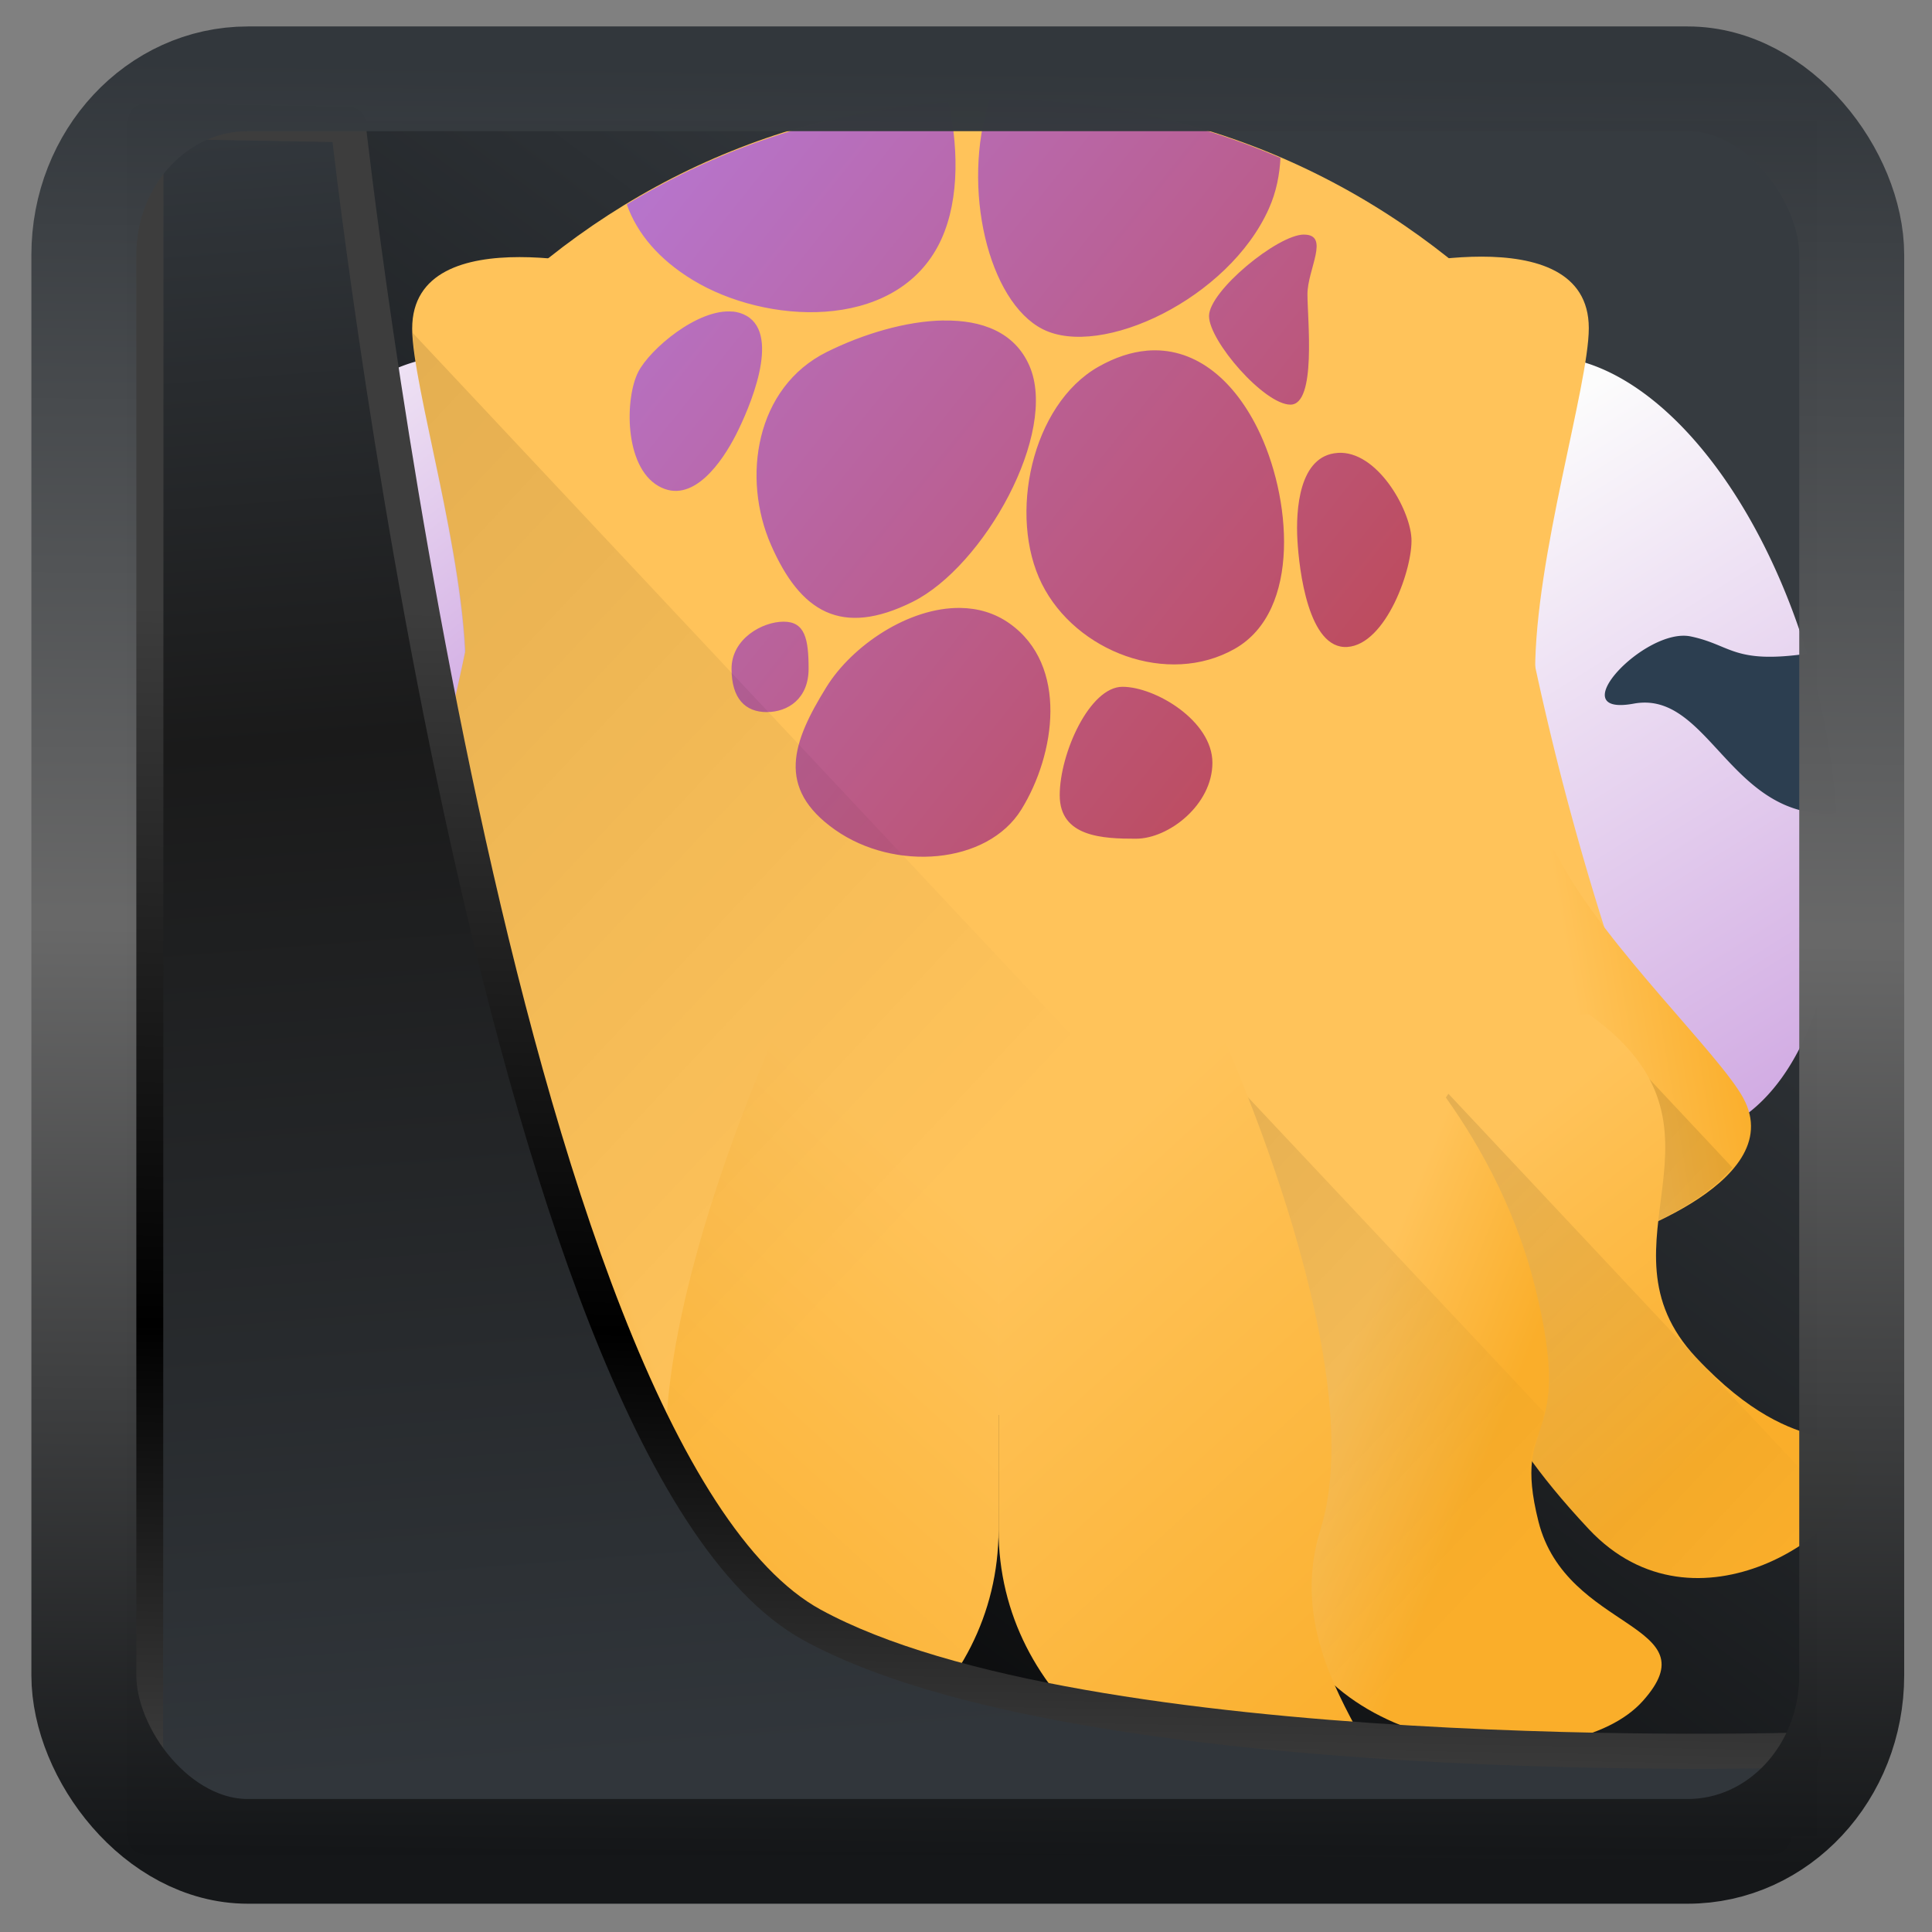 <?xml version="1.0" encoding="UTF-8" standalone="no"?>
<!-- Created with Inkscape (http://www.inkscape.org/) -->

<svg
  width="32"
  height="32"
  version="1.1"
  viewBox="0 0 32 32"
  id="svg22"
  xmlns:xlink="http://www.w3.org/1999/xlink"
  xmlns="http://www.w3.org/2000/svg"
  xmlns:svg="http://www.w3.org/2000/svg">
 <rect x="0" y="0" width="32" height="32" fill="#808080" stroke="none"/>
 <defs
   id="defs12">
  <linearGradient
    id="linearGradient917">
   <stop
     style="stop-color:#000000;stop-opacity:0.996"
     offset="0"
     id="stop913" />
   <stop
     style="stop-color:#353a3f;stop-opacity:0.996"
     offset="1"
     id="stop915" />
  </linearGradient>
  <linearGradient
    xlink:href="#linearGradient3487"
    id="linearGradient3403"
    gradientUnits="userSpaceOnUse"
    x1="6.949"
    y1="4.555"
    x2="11.215"
    y2="59.052" />
  <linearGradient
    id="linearGradient3487">
   <stop
     style="stop-color:#32373c;stop-opacity:1"
     offset="0"
     id="stop3481" />
   <stop
     id="stop3483"
     offset="0.368"
     style="stop-color:#1a1a1a;stop-opacity:1" />
   <stop
     style="stop-color:#31363b;stop-opacity:1"
     offset="1"
     id="stop3485" />
  </linearGradient>
  <linearGradient
    xlink:href="#linearGradient20604"
    id="linearGradient20558"
    gradientUnits="userSpaceOnUse"
    x1="25.802"
    y1="20.374"
    x2="25.111"
    y2="58.913" />
  <linearGradient
    id="linearGradient20604">
   <stop
     id="stop20598"
     offset="0"
     style="stop-color:#3d3d3d;stop-opacity:1" />
   <stop
     style="stop-color:#000000;stop-opacity:1"
     offset="0.618"
     id="stop20600" />
   <stop
     id="stop20602"
     offset="1"
     style="stop-color:#3d3d3d;stop-opacity:1" />
  </linearGradient>
  <filter
    style="color-interpolation-filters:sRGB"
    id="filter20720"
    x="-0.011"
    y="-0.01"
    width="1.021"
    height="1.02">
   <feGaussianBlur
     stdDeviation="1.421657e-05"
     id="feGaussianBlur20722" />
  </filter>
  <linearGradient
    gradientTransform="translate(0.361,-0.13)"
    xlink:href="#linearGradient4555"
    id="linearGradient4557"
    x1="43.5"
    y1="64.012"
    x2="44.142"
    y2="0.306"
    gradientUnits="userSpaceOnUse" />
  <linearGradient
    id="linearGradient4555">
   <stop
     style="stop-color:#141618;stop-opacity:1"
     offset="0"
     id="stop4551" />
   <stop
     id="stop4559"
     offset="0.518"
     style="stop-color:#686868;stop-opacity:1" />
   <stop
     style="stop-color:#31363b;stop-opacity:1"
     offset="1"
     id="stop4553" />
  </linearGradient>
  <filter
    style="color-interpolation-filters:sRGB"
    id="filter4601"
    x="-0.03"
    width="1.059"
    y="-0.03"
    height="1.059">
   <feGaussianBlur
     stdDeviation="1.5191441e-05"
     id="feGaussianBlur4603" />
  </filter>
  <linearGradient
    xlink:href="#linearGradient917"
    id="linearGradient919"
    x1="7.401"
    y1="41.743"
    x2="33.063"
    y2="7.107"
    gradientUnits="userSpaceOnUse"
    gradientTransform="scale(0.665)" />
  <linearGradient
    id="c"
    y1="20.16"
    x1="25.13"
    y2="4.759"
    x2="7.07"
    gradientUnits="userSpaceOnUse"
    gradientTransform="matrix(1.25,0,0,1.267,388.57,502.26)">
   <stop
     stop-color="#c0392b"
     id="stop47479" />
   <stop
     offset="1"
     stop-color="#b677d3"
     id="stop47481" />
  </linearGradient>
  <linearGradient
    xlink:href="#a"
    id="b"
    y1="532.43"
    x1="382.21"
    y2="526.79"
    x2="395.45"
    gradientUnits="userSpaceOnUse"
    gradientTransform="matrix(1.083,0.633,0.625,-1.097,-357.51,852.48)" />
  <linearGradient
    id="a"
    y1="534.08"
    x1="390.08"
    y2="513.54"
    x2="389.88"
    gradientUnits="userSpaceOnUse"
    gradientTransform="matrix(-1.083,0.633,-0.625,-1.097,1174.65,852.48)">
   <stop
     stop-color="#fcfcfc"
     id="stop47473" />
   <stop
     offset="1"
     stop-color="#b677d3"
     id="stop47475" />
  </linearGradient>
  <linearGradient
    y2="513.54"
    x2="389.88"
    y1="534.08"
    x1="390.08"
    gradientTransform="matrix(-1.083,0.633,-0.625,-1.097,1174.65,852.48)"
    gradientUnits="userSpaceOnUse"
    id="linearGradient47623"
    xlink:href="#a" />
  <linearGradient
    xlink:href="#d"
    id="g"
    y1="524.44"
    x1="393.1"
    y2="522.66"
    x2="388.89"
    gradientUnits="userSpaceOnUse"
    gradientTransform="matrix(0.958,0.561,0.553,-0.971,-270.72,815.18)" />
  <linearGradient
    id="d"
    y1="537.6"
    x1="400.57"
    y2="546.58"
    x2="392.9"
    gradientUnits="userSpaceOnUse"
    gradientTransform="matrix(1.25,0,0,1.267,-92.14,-151.08)">
   <stop
     stop-color="#ffc35a"
     id="stop47484" />
   <stop
     offset="1"
     stop-color="#faae2a"
     id="stop47486" />
  </linearGradient>
  <linearGradient
    xlink:href="#d"
    id="h"
    y1="522.9"
    x1="392.69"
    y2="521.73"
    x2="389.45"
    gradientUnits="userSpaceOnUse"
    gradientTransform="matrix(-0.958,0.561,-0.553,-0.971,1087.86,815.18)" />
  <linearGradient
    id="f"
    y1="535.36"
    x1="390.57"
    y2="540.75"
    x2="386.57"
    gradientUnits="userSpaceOnUse"
    gradientTransform="matrix(1.25,0,0,1.267,-92.14,-151.08)">
   <stop
     stop-color="#fdbc4b"
     id="stop47490" />
   <stop
     offset="1"
     stop-color="#dde341"
     id="stop47492" />
  </linearGradient>
  <linearGradient
    xlink:href="#l"
    id="n"
    y1="535.8"
    x1="396.57"
    y2="542.8"
    x2="389.57"
    gradientUnits="userSpaceOnUse"
    gradientTransform="matrix(-1.25,0,0,1.267,919.29,-151.08)" />
  <linearGradient
    id="l"
    y1="535.8"
    x1="396.57"
    y2="542.8"
    x2="389.57"
    gradientUnits="userSpaceOnUse"
    gradientTransform="matrix(-1.25,0,0,1.267,909.29,-152.35)">
   <stop
     id="stop47500" />
   <stop
     offset="1"
     stop-opacity="0"
     id="stop47502" />
  </linearGradient>
  <linearGradient
    xlink:href="#d"
    id="i"
    y1="535.36"
    x1="390.57"
    y2="540.75"
    x2="386.57"
    gradientUnits="userSpaceOnUse"
    gradientTransform="matrix(-1.25,0,0,1.267,909.29,-151.08)" />
  <linearGradient
    xlink:href="#l"
    id="m"
    y1="535.8"
    x1="396.57"
    y2="542.8"
    x2="389.57"
    gradientUnits="userSpaceOnUse"
    gradientTransform="matrix(-1.25,0,0,1.267,914.29,-151.08)" />
  <linearGradient
    xlink:href="#d"
    id="j"
    y1="538.07"
    x1="393.43"
    y2="539.31"
    x2="390.56"
    gradientUnits="userSpaceOnUse"
    gradientTransform="matrix(-1.25,0,0,1.267,909.29,-151.08)" />
  <linearGradient
    y2="542.8"
    x2="389.57"
    y1="535.8"
    x1="396.57"
    gradientTransform="matrix(-1.25,0,0,1.267,909.29,-152.35)"
    gradientUnits="userSpaceOnUse"
    id="linearGradient47625"
    xlink:href="#l" />
  <linearGradient
    xlink:href="#d"
    id="k"
    y1="537.6"
    x1="400.57"
    y2="546.58"
    x2="392.9"
    gradientUnits="userSpaceOnUse"
    gradientTransform="matrix(-1.25,0,0,1.267,909.29,-151.08)" />
  <linearGradient
    xlink:href="#d"
    id="p"
    y1="535.36"
    x1="390.57"
    y2="540.75"
    x2="386.57"
    gradientUnits="userSpaceOnUse"
    gradientTransform="matrix(1.25,0,0,1.267,-92.14,-151.08)" />
  <linearGradient
    xlink:href="#d"
    id="e"
    y1="538.07"
    x1="393.43"
    y2="539.31"
    x2="390.56"
    gradientUnits="userSpaceOnUse"
    gradientTransform="matrix(1.25,0,0,1.267,-92.14,-151.08)" />
  <linearGradient
    y2="546.58"
    x2="392.9"
    y1="537.6"
    x1="400.57"
    gradientTransform="matrix(1.25,0,0,1.267,-92.14,-151.08)"
    gradientUnits="userSpaceOnUse"
    id="linearGradient47627"
    xlink:href="#d" />
  <linearGradient
    xlink:href="#l"
    id="o"
    y1="535.8"
    x1="396.57"
    y2="547.8"
    x2="384.57"
    gradientUnits="userSpaceOnUse"
    gradientTransform="matrix(-1.25,0,0,1.267,890.54,-167.55)" />
 </defs>
 <rect
   style="display:inline;fill:url(#linearGradient919);fill-opacity:1;fill-rule:evenodd;stroke:none;stroke-width:0.617;stroke-linejoin:round;stroke-miterlimit:7.8"
   id="rect1192"
   width="27.986"
   height="28.404"
   x="2.103"
   y="2.007"
   ry="0" />
 <g
   transform="matrix(0.711,0,0,0.748,-273.954,-375.945)"
   id="g47562">
  <path
    style="fill:#ffc35a"
    d="m 408.57,504.8 c 9.695,0 17.5,7.909 17.5,17.733 0,9.824 -7.805,11.4 -17.5,11.4 -9.695,0 -17.5,-1.576 -17.5,-11.4 0,-9.824 7.805,-17.733 17.5,-17.733"
    id="path47512" />
  <path
    style="fill:url(#c)"
    d="m 408.57,504.8 c -0.071,0 -0.139,0.009 -0.21,0.01 -0.664,1.956 -0.025,4.47 1.238,5.079 1.36,0.656 4.33,-0.672 5.269,-2.669 0.179,-0.381 0.249,-0.756 0.271,-1.123 -2.028,-0.829 -4.24,-1.296 -6.567,-1.296 m -1.167,0.059 c -2.719,0.181 -5.26,0.978 -7.495,2.266 0.245,0.656 0.758,1.223 1.533,1.672 1.699,0.985 4.65,1.139 5.713,-0.742 0.484,-0.857 0.508,-2.053 0.249,-3.196 m 8.281,2.934 c -0.611,0 -2.212,1.25 -2.212,1.804 0,0.553 1.286,1.962 1.897,1.962 0.611,0 0.396,-1.891 0.396,-2.444 0,-0.553 0.531,-1.321 -0.081,-1.321 m -13.308,1.705 c -0.811,-0.075 -1.932,0.833 -2.202,1.338 -0.309,0.577 -0.331,2.083 0.469,2.523 0.8,0.44 1.497,-0.553 1.807,-1.131 0.309,-0.577 1.051,-2.195 0.251,-2.635 -0.1,-0.055 -0.209,-0.086 -0.325,-0.097 m 4.919,0.198 c -0.887,0.012 -1.896,0.305 -2.727,0.698 -1.662,0.785 -1.984,2.786 -1.301,4.27 0.682,1.484 1.636,2.049 3.298,1.264 1.662,-0.785 3.405,-3.746 2.722,-5.23 -0.341,-0.742 -1.105,-1.013 -1.992,-1 m 4.724,0.668 c -0.359,0.03 -0.735,0.146 -1.125,0.356 -1.56,0.843 -2.106,3.304 -1.316,4.807 0.79,1.503 2.934,2.28 4.495,1.437 1.56,-0.843 1.315,-3.385 0.525,-4.889 -0.593,-1.127 -1.502,-1.801 -2.578,-1.712 m 4.451,2.264 c -0.908,0.056 -0.979,1.272 -0.94,1.927 0.039,0.656 0.254,2.426 1.162,2.37 0.908,-0.056 1.533,-1.754 1.494,-2.41 -0.039,-0.656 -0.808,-1.943 -1.716,-1.888 m -8.787,3.434 c -1.207,-0.019 -2.527,0.835 -3.123,1.749 -0.794,1.218 -1.184,2.238 0.2,3.164 1.384,0.927 3.544,0.77 4.338,-0.448 0.794,-1.218 1.106,-3.197 -0.278,-4.124 -0.346,-0.232 -0.735,-0.335 -1.138,-0.341 m -4.121,0.304 c -0.495,0 -1.213,0.378 -1.213,1.042 0,0.664 0.323,0.96 0.818,0.96 0.495,0 0.977,-0.296 0.977,-0.96 0,-0.664 -0.086,-1.042 -0.581,-1.042 m 7.893,1.442 c -0.764,0 -1.462,1.473 -1.462,2.402 0,0.929 1.013,0.962 1.777,0.962 0.764,0 1.78,-0.753 1.78,-1.682 0,-0.929 -1.331,-1.682 -2.095,-1.682"
    id="path47514" />
  <path
    style="fill:url(#b)"
    d="m 392.08,527.718 a 5.004,8.859 14.634 0 1 -2.565,-9.876 5.004,8.859 14.634 0 1 7.094,-7.253 5.004,8.859 14.634 0 1 0.548,0.223 5.004,17.718 14.778 0 1 -1.605,8.669 5.004,17.718 14.778 0 1 -2.892,8.326 5.004,8.859 14.634 0 1 -0.581,-0.089"
    id="path47516" />
  <path
    style="color:#000000;color-interpolation:sRGB;color-interpolation-filters:linearRGB;fill:#2c3e50;fill-rule:evenodd;color-rendering:auto;image-rendering:auto;shape-rendering:auto;text-rendering:auto"
    d="m 389.053,520.606 a 5.004,8.859 14.634 0 1 0.461,-2.764 5.004,8.859 14.634 0 1 0.228,-0.766 c 1.716,0.231 1.755,-0.194 2.705,-0.383 1.06,-0.211 3.047,1.789 1.328,1.488 -1.718,-0.301 -2.221,2.466 -4.558,2.438 -0.072,-10e-4 -0.097,-0.011 -0.164,-0.013"
    id="path47518" />
  <path
    style="fill:url(#linearGradient47623)"
    d="m 425.063,527.718 a 8.859,5.004 75.366 0 0 2.565,-9.876 8.859,5.004 75.366 0 0 -7.094,-7.253 8.859,5.004 75.366 0 0 -0.548,0.223 17.718,5.004 75.222 0 0 1.605,8.669 17.718,5.004 75.222 0 0 2.892,8.326 8.859,5.004 75.366 0 0 0.581,-0.089"
    id="path47520" />
  <g
    style="fill-rule:evenodd"
    id="g47534">
   <path
     style="color:#000000;color-interpolation:sRGB;color-interpolation-filters:linearRGB;fill:#2c3e50;color-rendering:auto;image-rendering:auto;shape-rendering:auto;text-rendering:auto"
     d="m 428.089,520.606 a 8.859,5.004 75.366 0 0 -0.461,-2.764 8.859,5.004 75.366 0 0 -0.228,-0.766 c -1.716,0.231 -1.755,-0.194 -2.705,-0.383 -1.06,-0.211 -3.047,1.789 -1.328,1.488 1.718,-0.301 2.221,2.466 4.558,2.438 0.072,-10e-4 0.097,-0.011 0.164,-0.013"
     id="path47522" />
   <g
     style="fill:#ffc35a"
     id="g47528">
    <path
      d="m 399.91,508.61 c 0,0 -5,-1.267 -5,1.267 0,1.267 1.25,5.067 1.25,7.6 0,2.533 2.5,-3.8 2.5,-3.8 z"
      id="path47524" />
    <path
      d="m 417.32,508.6 c 0,0 5,-1.267 5,1.267 0,1.267 -1.25,5.067 -1.25,7.6 0,2.533 -2.5,-3.8 -2.5,-3.8 z"
      id="path47526" />
   </g>
   <path
     style="fill:url(#g)"
     d="m 394.51,530.13 c 0,0 -4.386,-1.271 -3.28,-3.213 0.553,-0.971 3.171,-3.323 4.277,-5.265 1.106,-1.942 0.257,4.03 0.257,4.03 z"
     id="path47530" />
   <path
     style="fill:url(#h)"
     d="m 422.64,530.13 c 0,0 4.386,-1.271 3.28,-3.213 -0.553,-0.971 -3.171,-3.323 -4.277,-5.265 -1.106,-1.942 -0.257,4.03 -0.257,4.03 z"
     id="path47532" />
  </g>
  <path
    fill-rule="evenodd"
    id="use47536"
    d="m 394.82,525.06 c -3.75,2.533 0,5.067 -2.5,7.6 -2.5,2.533 -3.75,1.267 -3.75,2.533 0,1.267 3.75,3.8 6.25,1.267 2.5,-2.533 2.5,-3.8 2.5,-3.8 0,0 2.5,-2.533 1.25,-5.067 -1.25,-2.533 -3.75,-2.533 -3.75,-2.533"
    style="fill:url(#f)" />
  <g
    style="fill-rule:evenodd"
    id="g47550">
   <path
     style="opacity:0.1;fill:url(#n)"
     d="m 423.57,526.33 v 3.459 c 0.697,-0.284 1.578,-0.739 2.097,-1.333 z"
     id="path47538" />
   <path
     style="fill:url(#i)"
     d="m 422.32,525.06 c 3.75,2.533 0,5.067 2.5,7.6 2.5,2.533 3.75,1.267 3.75,2.533 0,1.267 -3.75,3.8 -6.25,1.267 -2.5,-2.533 -2.5,-3.8 -2.5,-3.8 0,0 -2.5,-2.533 -1.25,-5.067 1.25,-2.533 3.75,-2.533 3.75,-2.533"
     id="path47540" />
   <path
     style="opacity:0.1;fill:url(#m)"
     d="m 419.05,526.82 c -0.173,0.23 -0.338,0.483 -0.483,0.777 v 3.097 c 0.47,1.154 1.25,1.969 1.25,1.969 0,0 0,1.267 2.5,3.8 2.01,2.04 4.804,0.796 5.828,-0.428 l -3.328,-3.372 z"
     id="path47542" />
   <path
     style="fill:url(#j)"
     d="m 415.11,537.93 c 0.971,3.671 6.827,4.075 8.466,2.338 1.639,-1.737 -1.782,-1.53 -2.429,-3.977 -0.647,-2.447 0.884,-1.551 -0.087,-5.222 -0.971,-3.671 -3.734,-6 -3.734,-6 l -5,2.533 z"
     id="path47544" />
   <path
     style="opacity:0.1;fill:url(#linearGradient47625)"
     d="m 413.82,526.33 -0.25,0.633 v 5.272 l 1.533,5.69 c 0.971,3.671 6.828,4.075 8.467,2.338 1.639,-1.737 -1.752,-1.536 -2.429,-3.976 -0.474,-1.707 0.059,-1.653 0.137,-2.415 z"
     id="path47546" />
   <path
     style="fill:url(#k)"
     d="m 408.57,531.4 v 5.067 c 0,3.8 3.75,6.333 7.5,6.333 3.75,0 -1.25,-2.533 0,-6.333 1.25,-3.8 -2.5,-11.4 -2.5,-11.4 l -5,1.267 z"
     id="path47548" />
  </g>
  <path
    fill-rule="evenodd"
    id="use47552"
    d="m 394.82,525.06 c -3.75,2.533 0,5.067 -2.5,7.6 -2.5,2.533 -3.75,1.267 -3.75,2.533 0,1.267 3.75,3.8 6.25,1.267 2.5,-2.533 2.5,-3.8 2.5,-3.8 0,0 2.5,-2.533 1.25,-5.067 -1.25,-2.533 -3.75,-2.533 -3.75,-2.533"
    style="fill:url(#p)" />
  <g
    style="fill-rule:evenodd"
    id="g47560">
   <path
     style="fill:url(#e)"
     d="m 402.04,537.93 c -0.971,3.671 -6.827,4.075 -8.466,2.338 -1.639,-1.737 1.782,-1.53 2.429,-3.977 0.647,-2.447 -0.884,-1.551 0.087,-5.222 0.971,-3.671 3.734,-6 3.734,-6 l 5,2.533 z"
     id="path47554" />
   <path
     style="fill:url(#linearGradient47627)"
     d="m 408.57,531.4 v 5.067 c 0,3.8 -3.75,6.333 -7.5,6.333 -3.75,0 1.25,-2.533 0,-6.333 -1.25,-3.8 2.5,-11.4 2.5,-11.4 l 5,1.267 z"
     id="path47556" />
   <path
     style="opacity:0.1;fill:url(#o)"
     d="m 394.92,509.97 c 0.038,1.255 1.098,4.611 1.216,7.083 a 5.004,17.718 14.778 0 1 -0.586,2.432 5.004,17.718 14.778 0 1 -1.099,3.669 c -1.23,1.529 -2.812,3.038 -3.228,3.768 -0.013,0.023 -0.013,0.044 -0.024,0.067 l -0.129,0.614 0.688,1.163 c 0.417,0.353 0.947,0.638 1.438,0.861 0.12,1.014 0.125,2.029 -0.876,3.043 -2.5,2.533 -3.75,1.267 -3.75,2.533 0,1.267 3.75,3.8 6.25,1.267 0.565,-0.572 0.987,-1.071 1.326,-1.514 0.038,0.318 0.016,0.723 -0.146,1.338 -0.647,2.447 -4.068,2.239 -2.429,3.976 1.639,1.737 7.496,1.333 8.467,-2.338 l 1.143,-4.243 c 1.699,0.172 3.501,0.247 5.391,0.247 3.365,0 6.491,-0.2 9.153,-0.858 z"
     id="path47558" />
  </g>
 </g>
 <path
   style="display:inline;mix-blend-mode:normal;fill:url(#linearGradient3403);fill-opacity:1;stroke:url(#linearGradient20558);stroke-width:1.162;stroke-linecap:butt;stroke-linejoin:round;stroke-miterlimit:4;stroke-dasharray:none;stroke-opacity:1"
   d="M 4.704,3.981 4.691,60.802 H 58.595 l 1.022,-2.866 c 0,0 -23.875,0.766 -32.844,-4.14 C 16.258,48.042 11.401,4.098 11.401,4.098 Z"
   id="path1686"
   transform="matrix(0.5,0,0,0.5,0.066,0.017)" />
 <rect
   style="display:inline;fill:none;fill-opacity:1;stroke:url(#linearGradient4557);stroke-width:3.714;stroke-linejoin:round;stroke-miterlimit:7.8;stroke-dasharray:none;stroke-opacity:0.995"
   id="rect4539"
   width="62.567"
   height="62.867"
   x="1.032"
   y="0.596"
   ry="6.245"
   rx="5.803"
   transform="matrix(0.468,0,0,0.467,0.906,1.027)" />
</svg>

